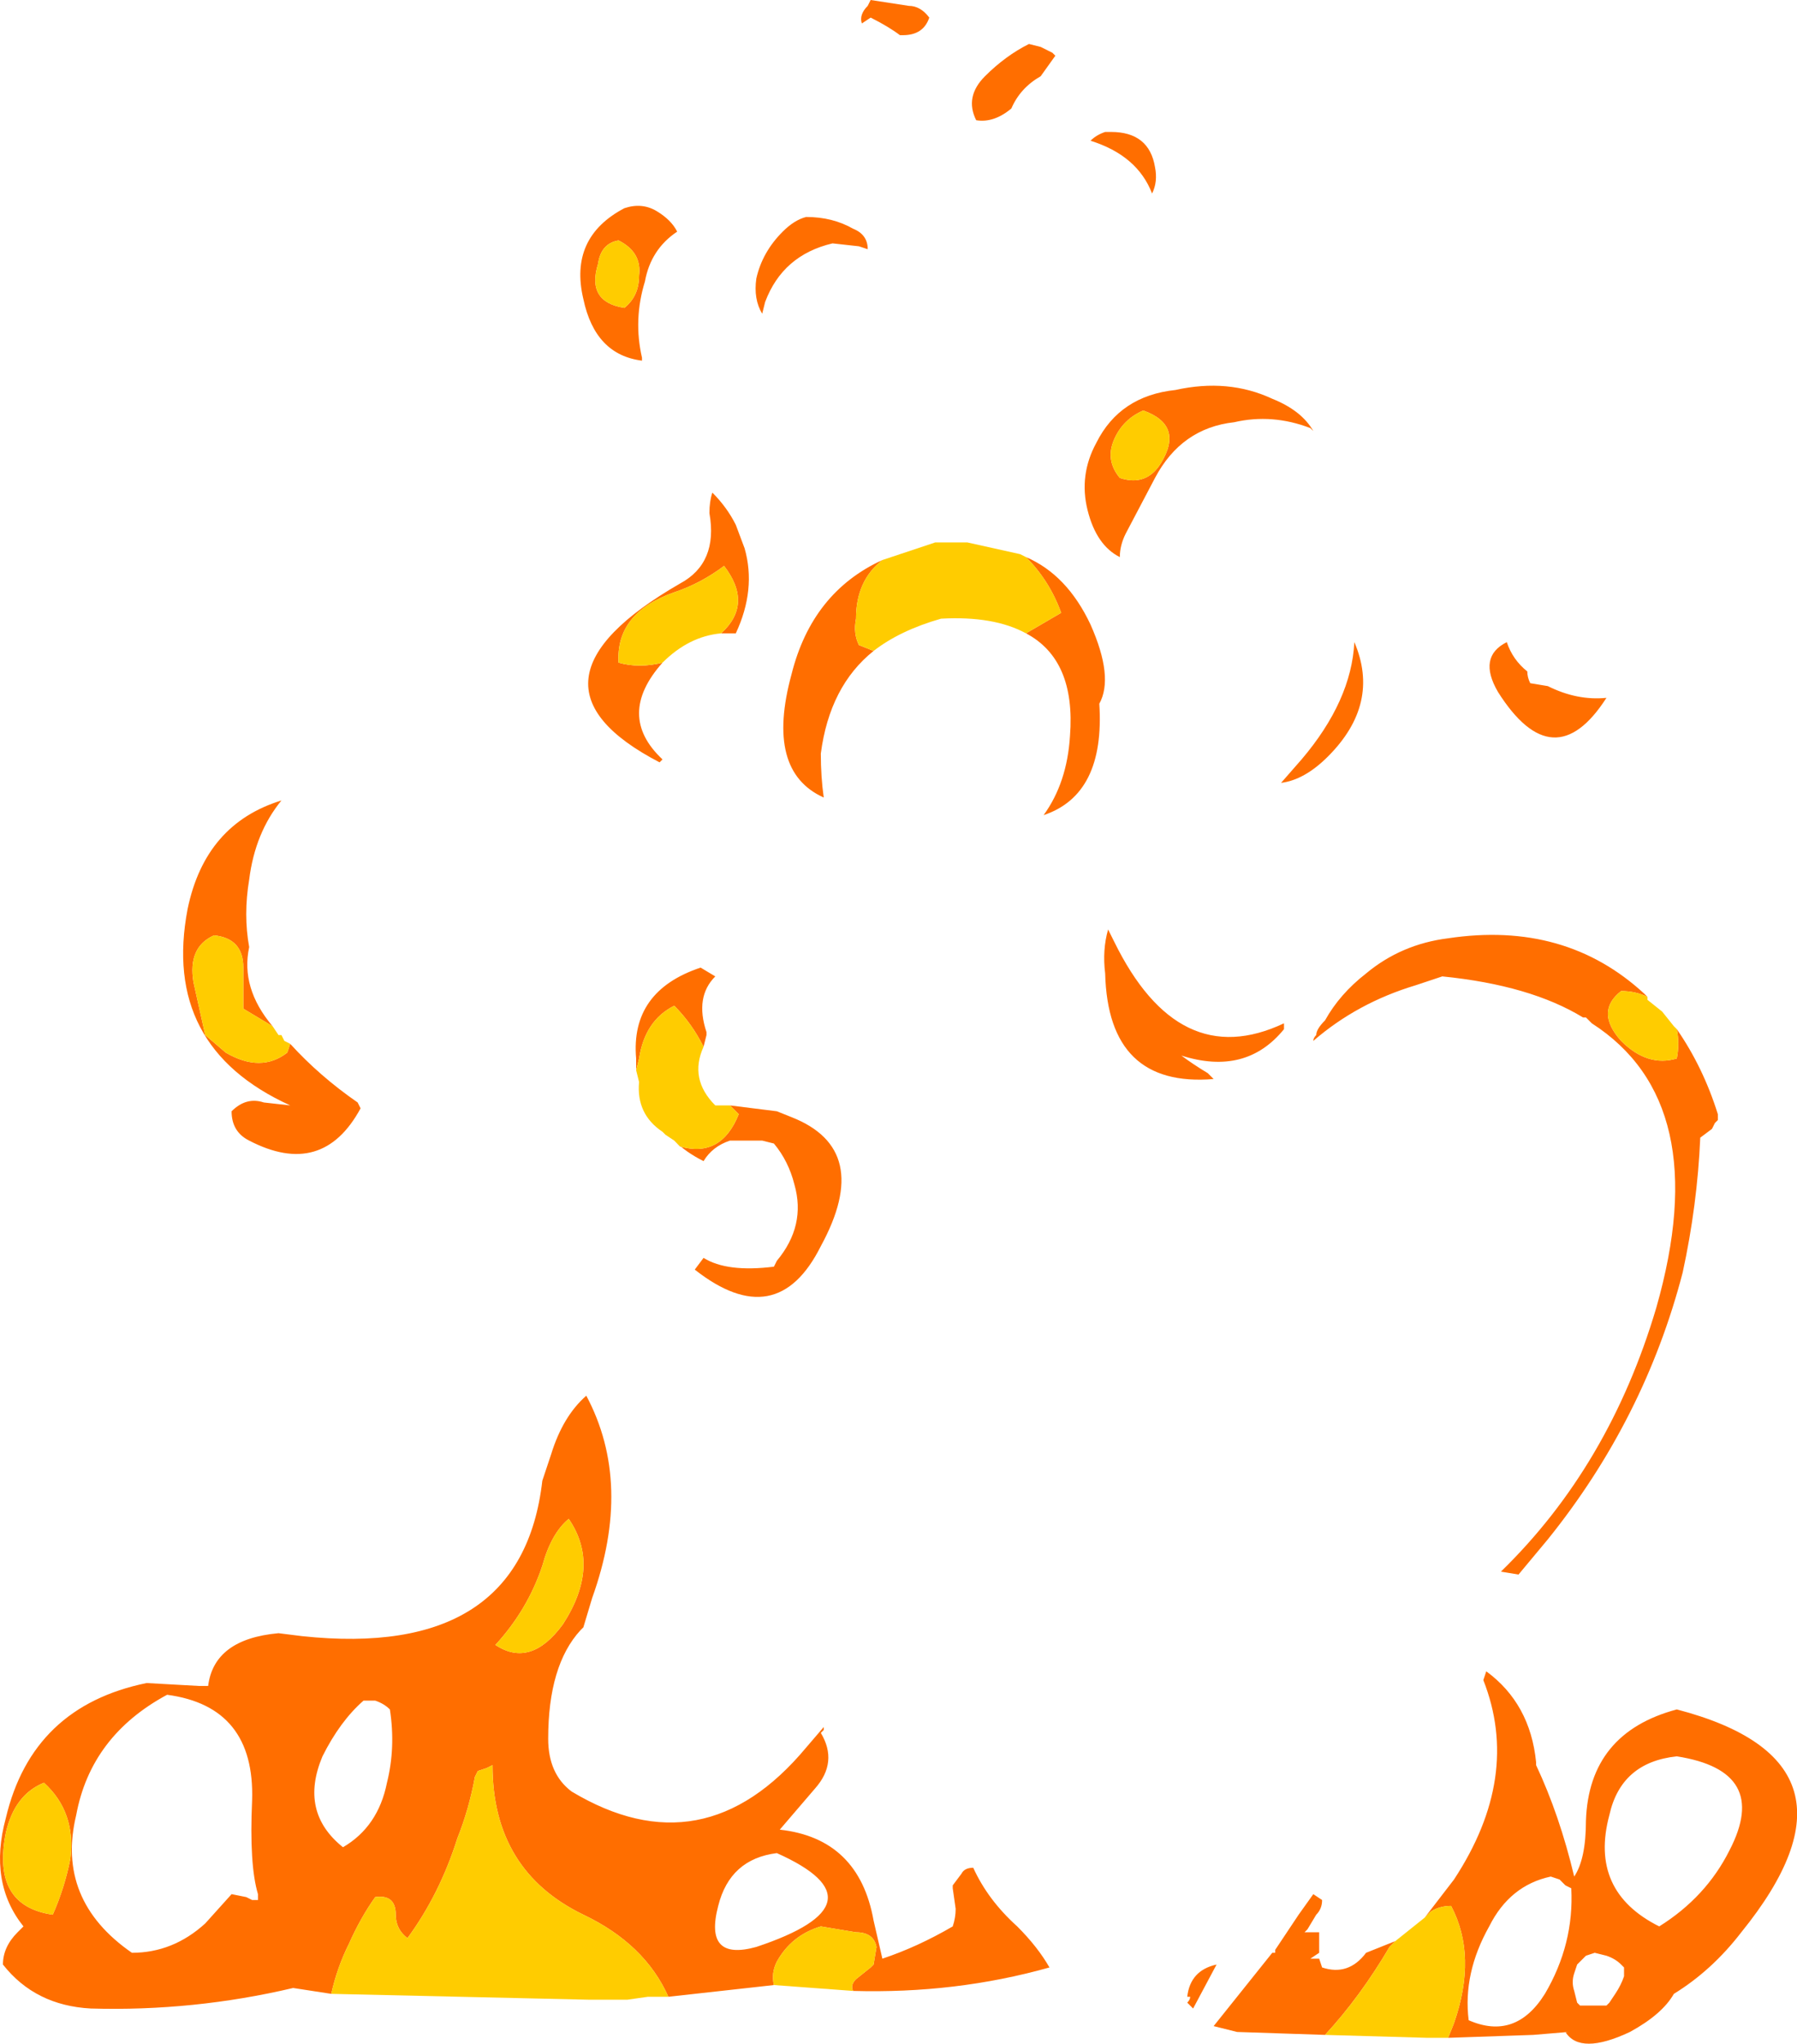 <?xml version="1.0" encoding="UTF-8" standalone="no"?>
<svg xmlns:ffdec="https://www.free-decompiler.com/flash" xmlns:xlink="http://www.w3.org/1999/xlink" ffdec:objectType="shape" height="34.85px" width="30.65px" xmlns="http://www.w3.org/2000/svg">
  <g transform="matrix(1.0, 0.0, 0.0, 1.0, 0.0, -4.55)">
    <path d="M28.6 22.1 Q29.05 22.75 29.3 23.55 L29.3 23.65 29.25 23.7 29.2 23.8 29.0 23.95 Q28.95 25.1 28.7 26.25 28.05 28.75 26.4 30.8 L25.9 31.4 25.6 31.35 Q27.45 29.55 28.25 26.85 29.25 23.35 27.15 22.0 L27.05 21.9 27.0 21.9 Q26.1 21.35 24.6 21.2 L24.15 21.35 Q23.15 21.65 22.4 22.3 22.4 22.25 22.45 22.2 22.45 22.1 22.6 21.95 22.85 21.5 23.3 21.15 23.9 20.65 24.7 20.55 26.7 20.25 28.05 21.5 L28.1 21.55 Q27.9 21.45 27.65 21.45 27.2 21.8 27.65 22.3 28.1 22.75 28.6 22.6 28.65 22.35 28.6 22.1 M25.55 16.35 Q25.2 15.75 25.7 15.5 25.8 15.8 26.05 16.0 26.05 16.1 26.1 16.2 L26.4 16.25 Q26.9 16.5 27.4 16.45 26.5 17.85 25.55 16.35 M17.75 5.35 L17.95 5.45 18.0 5.5 17.75 5.85 Q17.4 6.05 17.25 6.4 16.95 6.65 16.65 6.6 16.45 6.2 16.8 5.85 17.15 5.5 17.55 5.3 L17.75 5.35 M18.85 6.8 L18.95 6.8 Q19.6 6.8 19.7 7.4 19.75 7.65 19.65 7.85 19.4 7.2 18.6 6.95 18.7 6.85 18.85 6.8 M15.4 5.15 L15.35 5.15 Q15.15 5.0 14.85 4.85 L14.7 4.95 Q14.65 4.8 14.8 4.65 L14.85 4.55 15.5 4.65 Q15.7 4.65 15.85 4.85 15.75 5.15 15.4 5.15 M14.65 8.75 L14.2 8.7 Q13.35 8.9 13.05 9.7 L13.0 9.9 Q12.85 9.65 12.9 9.3 13.0 8.85 13.35 8.5 13.55 8.3 13.75 8.25 14.2 8.25 14.55 8.45 14.8 8.55 14.8 8.8 L14.65 8.75 M11.3 15.85 Q10.5 16.75 11.3 17.5 L11.25 17.55 Q8.65 16.2 11.6 14.5 12.25 14.15 12.1 13.3 12.1 13.1 12.15 12.95 12.4 13.2 12.55 13.5 L12.7 13.9 Q12.9 14.6 12.55 15.35 L12.3 15.35 Q12.85 14.85 12.35 14.2 11.95 14.5 11.5 14.65 10.5 15.0 10.55 15.85 10.9 15.95 11.3 15.85 M15.05 14.1 Q14.6 14.45 14.6 15.1 14.55 15.35 14.65 15.55 L14.9 15.65 Q14.15 16.25 14.0 17.4 14.0 17.8 14.05 18.15 13.05 17.7 13.5 16.05 13.85 14.65 15.05 14.1 M17.5 15.35 L18.1 15.0 Q17.9 14.45 17.5 14.05 18.2 14.35 18.6 15.2 19.0 16.1 18.75 16.55 18.85 18.1 17.8 18.45 18.2 17.9 18.25 17.1 18.35 15.8 17.5 15.35 M19.5 11.55 Q19.15 11.7 19.0 12.05 18.85 12.4 19.1 12.7 19.55 12.85 19.8 12.45 20.2 11.8 19.5 11.55 M19.2 13.65 Q19.1 13.85 19.1 14.05 18.7 13.85 18.55 13.25 18.4 12.65 18.7 12.1 19.1 11.3 20.05 11.2 20.95 11.0 21.7 11.35 22.2 11.55 22.4 11.9 L22.35 11.85 Q21.7 11.6 21.05 11.75 20.15 11.85 19.7 12.7 L19.2 13.65 M10.9 9.25 Q10.95 8.85 10.55 8.65 10.25 8.7 10.2 9.05 10.0 9.7 10.65 9.8 10.9 9.6 10.9 9.25 M11.55 8.5 Q11.1 8.8 11.0 9.35 10.8 10.0 10.95 10.65 L10.95 10.7 Q10.15 10.6 9.95 9.65 9.7 8.6 10.65 8.1 10.95 8.0 11.2 8.15 11.45 8.3 11.55 8.5 M4.65 22.05 L4.15 21.75 4.15 21.05 Q4.15 20.55 3.65 20.5 3.2 20.7 3.3 21.3 L3.5 22.2 3.85 22.5 Q4.45 22.85 4.9 22.5 L4.95 22.35 Q5.45 22.9 6.1 23.35 L6.15 23.45 Q5.5 24.65 4.25 24.0 3.95 23.85 3.95 23.5 4.2 23.25 4.5 23.35 L4.95 23.4 Q2.75 22.4 3.2 20.05 3.5 18.6 4.8 18.2 4.35 18.75 4.25 19.55 4.15 20.15 4.25 20.7 4.1 21.4 4.65 22.05 M10.85 22.8 L10.85 22.6 Q10.75 21.45 11.95 21.05 L12.2 21.2 Q11.85 21.55 12.05 22.15 L12.05 22.2 12.0 22.4 Q11.8 22.0 11.5 21.7 11.0 21.95 10.9 22.6 L10.85 22.8 M12.45 23.4 L13.25 23.5 13.5 23.6 Q14.9 24.15 14.0 25.8 13.25 27.3 11.85 26.2 L12.0 26.0 Q12.4 26.25 13.2 26.15 L13.25 26.05 Q13.75 25.45 13.55 24.75 13.45 24.35 13.2 24.05 L13.0 24.0 12.45 24.0 Q12.15 24.1 12.0 24.35 11.7 24.2 11.5 24.0 L11.6 24.1 Q12.3 24.3 12.6 23.55 L12.45 23.4 M23.1 15.5 Q23.55 16.55 22.65 17.45 22.25 17.85 21.85 17.9 L22.2 17.5 Q23.05 16.5 23.1 15.5 M18.85 21.15 Q18.8 20.75 18.9 20.4 L19.0 20.6 Q20.1 22.85 21.9 22.0 L21.9 22.1 Q21.25 22.9 20.15 22.55 20.35 22.7 20.6 22.85 L20.7 22.95 Q18.9 23.1 18.85 21.15 M14.2 15.7 Q14.25 15.65 14.3 15.6 L14.2 15.7 M5.65 38.55 L5.0 38.45 Q3.3 38.85 1.55 38.8 0.6 38.75 0.05 38.05 0.05 37.75 0.3 37.5 L0.4 37.4 Q-0.2 36.65 0.1 35.55 0.55 33.65 2.5 33.25 L3.4 33.3 3.55 33.3 Q3.65 32.5 4.75 32.4 L5.15 32.45 Q8.9 32.85 9.25 29.8 L9.4 29.35 Q9.6 28.7 10.0 28.35 10.8 29.85 10.1 31.8 L9.95 32.3 9.9 32.35 Q9.35 32.95 9.35 34.2 9.35 34.8 9.75 35.1 12.0 36.45 13.75 34.35 L14.05 34.0 14.05 34.05 14.0 34.1 Q14.3 34.6 13.9 35.05 L13.3 35.75 Q14.65 35.9 14.9 37.3 L15.05 37.95 Q15.65 37.75 16.25 37.4 16.3 37.25 16.3 37.1 L16.25 36.75 16.25 36.7 16.4 36.5 Q16.45 36.4 16.6 36.4 16.85 36.95 17.35 37.4 17.7 37.75 17.9 38.1 16.3 38.55 14.55 38.5 14.5 38.4 14.6 38.3 L14.85 38.1 14.9 38.05 14.95 37.75 Q14.9 37.5 14.6 37.5 L14.0 37.4 Q13.5 37.55 13.25 38.0 13.15 38.2 13.2 38.4 L11.4 38.6 Q11.0 37.7 9.95 37.2 8.4 36.45 8.4 34.65 L8.3 34.7 8.15 34.75 8.1 34.85 Q8.0 35.4 7.8 35.9 7.5 36.85 6.95 37.6 6.75 37.45 6.75 37.2 6.75 36.85 6.4 36.9 6.15 37.25 5.95 37.7 5.75 38.1 5.65 38.55 M13.25 36.15 Q12.45 36.25 12.25 37.05 12.0 38.0 12.9 37.75 15.15 37.0 13.25 36.15 M22.6 39.25 L21.1 39.2 Q20.9 39.15 20.7 39.1 L21.7 37.85 21.75 37.85 21.75 37.8 22.15 37.2 22.4 36.85 22.55 36.95 Q22.55 37.1 22.45 37.2 L22.3 37.45 22.25 37.5 22.5 37.5 22.5 37.85 22.35 37.95 22.5 37.95 22.55 38.1 Q23.0 38.25 23.3 37.85 23.55 37.75 23.8 37.65 L23.7 37.75 Q23.2 38.6 22.6 39.25 M24.3 37.25 L24.8 36.6 Q25.95 34.85 25.3 33.2 L25.35 33.05 Q26.1 33.6 26.2 34.6 L26.2 34.65 Q26.6 35.5 26.85 36.55 27.05 36.25 27.05 35.6 27.1 34.1 28.6 33.7 32.05 34.6 29.7 37.5 29.2 38.15 28.55 38.55 28.35 38.9 27.8 39.2 26.95 39.6 26.7 39.2 L26.75 39.2 26.15 39.25 24.7 39.3 24.8 39.05 Q25.2 37.9 24.75 37.05 24.55 37.05 24.4 37.15 L24.3 37.25 M20.35 38.8 L20.25 38.7 Q20.3 38.65 20.3 38.6 L20.25 38.6 Q20.3 38.15 20.75 38.05 L20.35 38.8 M9.7 30.45 Q9.4 30.7 9.25 31.25 9.0 32.0 8.45 32.6 9.05 33.0 9.6 32.25 10.25 31.25 9.7 30.45 M4.3 35.25 Q4.35 33.65 2.85 33.45 1.55 34.15 1.3 35.5 0.95 36.95 2.25 37.85 2.95 37.85 3.5 37.35 L3.95 36.85 4.2 36.9 4.3 36.95 Q4.35 36.95 4.4 36.95 L4.4 36.85 Q4.25 36.35 4.3 35.25 M6.6 34.95 Q6.75 34.35 6.65 33.7 6.55 33.6 6.4 33.55 L6.2 33.55 Q5.8 33.9 5.5 34.5 5.1 35.45 5.85 36.05 6.45 35.7 6.6 34.95 M0.1 35.8 Q-0.15 37.05 0.9 37.2 1.1 36.75 1.2 36.25 1.3 35.45 0.75 34.95 0.25 35.15 0.1 35.8 M27.45 35.5 Q27.1 36.8 28.3 37.4 29.1 36.9 29.5 36.1 30.2 34.75 28.6 34.5 27.65 34.6 27.45 35.5 M27.05 37.9 L26.9 38.05 26.85 38.2 Q26.8 38.35 26.85 38.5 L26.9 38.7 26.95 38.75 27.4 38.75 27.45 38.7 27.55 38.55 Q27.65 38.4 27.7 38.25 L27.7 38.1 27.65 38.05 Q27.55 37.95 27.4 37.9 L27.2 37.85 27.05 37.9 M26.6 36.6 L26.45 36.55 Q25.75 36.7 25.4 37.4 24.95 38.2 25.05 39.0 25.85 39.35 26.35 38.55 26.85 37.7 26.8 36.75 L26.7 36.7 26.6 36.6" fill="#ff6e00" fill-rule="evenodd" stroke="none"/>
    <path d="M28.1 21.55 L28.1 21.6 28.35 21.8 28.55 22.05 28.6 22.1 Q28.65 22.35 28.6 22.6 28.1 22.75 27.65 22.3 27.2 21.8 27.65 21.45 27.9 21.45 28.1 21.55 M12.3 15.35 Q11.75 15.4 11.3 15.85 10.9 15.95 10.55 15.85 10.5 15.0 11.5 14.65 11.95 14.5 12.35 14.2 12.85 14.85 12.3 15.35 M15.05 14.1 L15.95 13.8 16.5 13.8 17.4 14.0 17.5 14.05 Q17.9 14.45 18.1 15.0 L17.5 15.35 Q16.95 15.05 16.05 15.1 15.35 15.3 14.9 15.65 L14.65 15.55 Q14.55 15.35 14.6 15.1 14.6 14.45 15.05 14.1 M19.5 11.55 Q20.2 11.8 19.8 12.45 19.55 12.85 19.1 12.7 18.85 12.4 19.0 12.05 19.15 11.7 19.5 11.55 M10.9 9.25 Q10.9 9.6 10.65 9.8 10.0 9.7 10.2 9.05 10.25 8.7 10.55 8.65 10.95 8.85 10.9 9.25 M4.95 22.35 L4.9 22.5 Q4.45 22.85 3.85 22.5 L3.5 22.2 3.3 21.3 Q3.2 20.7 3.65 20.5 4.15 20.55 4.15 21.05 L4.15 21.75 4.65 22.05 4.75 22.2 4.8 22.2 4.85 22.3 4.95 22.35 M12.0 22.4 Q11.75 22.95 12.2 23.4 L12.45 23.4 12.6 23.55 Q12.3 24.3 11.6 24.1 L11.5 24.0 11.35 23.9 11.3 23.85 Q10.85 23.55 10.9 23.0 L10.85 22.8 10.9 22.6 Q11.0 21.95 11.5 21.7 11.8 22.0 12.0 22.4 M14.55 38.5 L13.2 38.4 Q13.15 38.2 13.25 38.0 13.5 37.55 14.0 37.4 L14.6 37.5 Q14.9 37.5 14.95 37.75 L14.9 38.05 14.85 38.1 14.6 38.3 Q14.5 38.4 14.55 38.5 M11.4 38.6 L11.05 38.6 10.7 38.65 10.05 38.65 5.65 38.55 Q5.75 38.1 5.95 37.7 6.15 37.25 6.4 36.9 6.75 36.85 6.75 37.2 6.75 37.45 6.95 37.6 7.5 36.85 7.8 35.9 8.0 35.4 8.1 34.85 L8.15 34.75 8.3 34.7 8.4 34.65 Q8.4 36.45 9.95 37.2 11.0 37.7 11.4 38.6 M23.8 37.65 L24.3 37.25 24.4 37.15 Q24.55 37.05 24.75 37.05 25.2 37.9 24.8 39.05 L24.7 39.3 24.35 39.3 22.6 39.25 Q23.2 38.6 23.7 37.75 L23.8 37.65 M9.7 30.45 Q10.25 31.25 9.6 32.25 9.05 33.0 8.45 32.6 9.0 32.0 9.25 31.25 9.4 30.7 9.7 30.45 M0.1 35.8 Q0.25 35.15 0.75 34.95 1.3 35.45 1.2 36.25 1.1 36.75 0.9 37.2 -0.15 37.05 0.1 35.8" fill="#ffcc00" fill-rule="evenodd" stroke="none"/>
  </g>
</svg>
